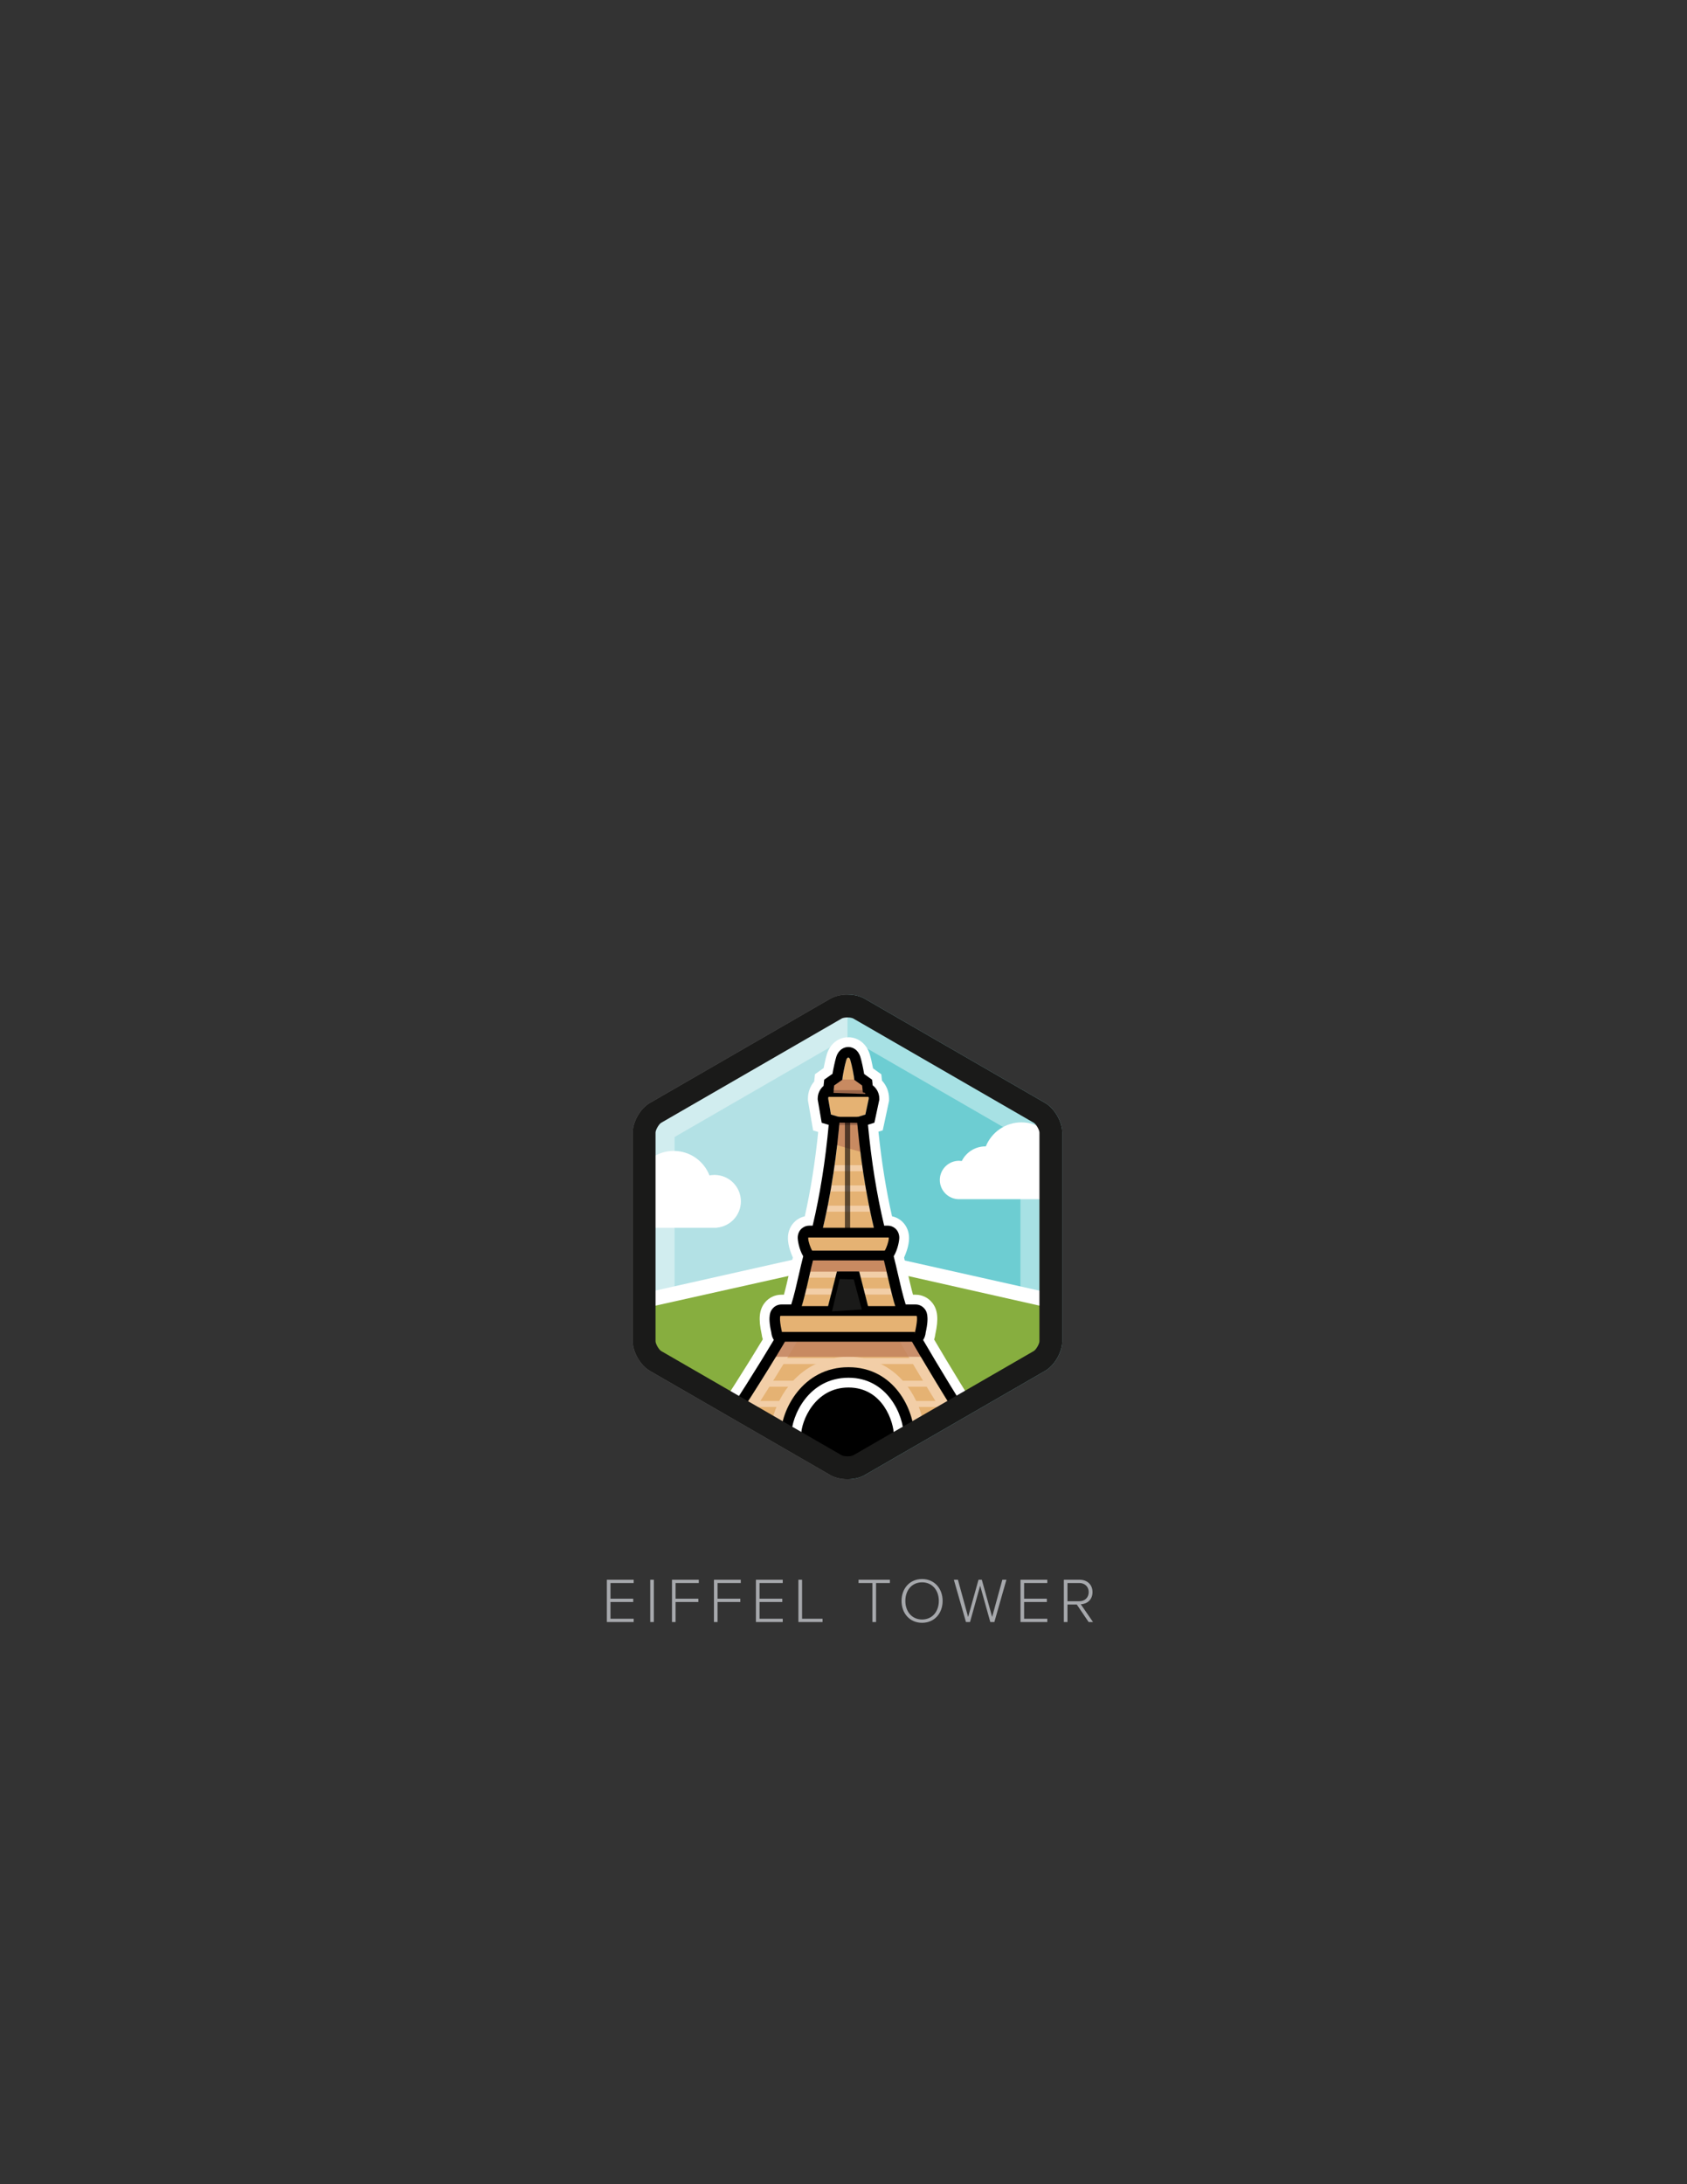 <?xml version="1.0" encoding="utf-8"?>
<!-- Generator: Adobe Illustrator 16.0.0, SVG Export Plug-In . SVG Version: 6.00 Build 0)  -->
<!DOCTYPE svg PUBLIC "-//W3C//DTD SVG 1.1//EN" "http://www.w3.org/Graphics/SVG/1.1/DTD/svg11.dtd">
<svg version="1.1" id="Layer_1" xmlns="http://www.w3.org/2000/svg" xmlns:xlink="http://www.w3.org/1999/xlink" x="0px" y="0px"
	 width="612px" height="792px" viewBox="0 0 612 792" enable-background="new 0 0 612 792" xml:space="preserve">
<rect x="0" y="0" width="612" height="792" fill="#333333" stroke="none"/>
<path fill="none" d="M311.63-1226.76"/>
<path fill="none" d="M311.63,2018.837"/>
<path fill="none" d="M312.63-1225.76"/>
<path fill="none" d="M312.63,2019.837"/>
<path fill="#5F9AD2" d="M185.246,519.479"/>
<path fill="#FFFFFF" d="M185.246,519.729"/>
<path fill="#231F20" d="M185.246,519.73"/>
<polygon fill="#A6A8AC" points="220.156,588.157 220.156,572.819 229.883,572.819 229.883,574.016 221.467,574.016 221.467,579.695 
	229.723,579.695 229.723,580.891 221.467,580.891 221.467,586.962 229.883,586.962 229.883,588.157 "/>
<rect x="235.887" y="572.82" fill="#A6A8AC" width="1.313" height="15.338"/>
<polygon fill="#A6A8AC" points="243.775,588.157 243.775,572.819 253.504,572.819 253.504,574.016 245.088,574.016 245.088,579.695 
	253.342,579.695 253.342,580.891 245.088,580.891 245.088,588.157 "/>
<polygon fill="#A6A8AC" points="259.002,588.157 259.002,572.819 268.73,572.819 268.73,574.016 260.314,574.016 260.314,579.695 
	268.568,579.695 268.568,580.891 260.314,580.891 260.314,588.157 "/>
<polygon fill="#A6A8AC" points="274.229,588.157 274.229,572.819 283.955,572.819 283.955,574.016 275.539,574.016 275.539,579.695 
	283.795,579.695 283.795,580.891 275.539,580.891 275.539,586.962 283.955,586.962 283.955,588.157 "/>
<polygon fill="#A6A8AC" points="289.639,588.157 289.639,572.819 290.971,572.819 290.971,586.962 298.398,586.962 298.398,588.157 
	"/>
<polygon fill="#A6A8AC" points="316.479,588.157 316.479,574.016 311.465,574.016 311.465,572.819 322.824,572.819 322.824,574.016 
	317.813,574.016 317.813,588.157 "/>
<path fill="#A6A8AC" d="M327.059,580.5c0-4.483,2.943-7.934,7.451-7.934c4.484,0,7.449,3.45,7.449,7.934
	c0,4.484-2.965,7.934-7.449,7.934C330.002,588.434,327.059,584.984,327.059,580.5 M340.58,580.5c0-3.886-2.393-6.737-6.07-6.737
	c-3.703,0-6.07,2.852-6.07,6.737c0,3.863,2.367,6.737,6.07,6.737C338.188,587.237,340.58,584.363,340.58,580.5"/>
<polygon fill="#A6A8AC" points="359.256,588.157 355.576,574.981 351.898,588.157 350.426,588.157 346.033,572.819 347.506,572.819 
	351.207,586.317 354.979,572.819 356.176,572.819 359.924,586.317 363.625,572.819 365.098,572.819 360.729,588.157 "/>
<polygon fill="#A6A8AC" points="370.205,588.157 370.205,572.819 379.934,572.819 379.934,574.016 371.518,574.016 371.518,579.695 
	379.771,579.695 379.771,580.891 371.518,580.891 371.518,586.962 379.934,586.962 379.934,588.157 "/>
<path fill="#A6A8AC" d="M394.93,588.158l-4.301-6.348h-3.379v6.348h-1.313V572.82h5.727c2.645,0,4.668,1.678,4.668,4.483
	c0,2.782-1.955,4.323-4.254,4.415l4.438,6.439H394.93z M394.953,577.304c0-1.932-1.357-3.289-3.404-3.289h-4.299v6.601h4.299
	C393.596,580.615,394.953,579.236,394.953,577.304"/>
<path fill="#B3E1E5" d="M383.358,425.059c0-17.284-2.72-21.994-6.044-23.914l-63.824-36.85c-1.617-0.934-3.734-1.409-5.866-1.434
	c-0.06-0.001-0.118,0.003-0.178,0.003c-2.19-0.001-4.382,0.472-6.044,1.431l-63.824,36.85c-3.324,1.92-6.044,6.63-6.044,10.468
	v75.974l76.462,43.026l75.362-43.026V425.059z"/>
<g opacity="0.6">
	<g>
		<defs>
			<rect id="SVGID_1_" x="307.45" y="360.65" width="77.909" height="175.71"/>
		</defs>
		<clipPath id="SVGID_2_">
			<use xlink:href="#SVGID_1_"  overflow="visible"/>
		</clipPath>
		<path clip-path="url(#SVGID_2_)" fill="#3EC0C5" d="M307.629,536.363c2.187-0.025,4.361-0.514,6.021-1.472l65.506-37.82
			c3.41-1.97,6.201-6.805,6.201-10.744v-75.641c0-3.939-2.791-8.773-6.201-10.743l-65.506-37.82
			c-1.66-0.958-3.835-1.445-6.021-1.472c-0.061-0.001-0.122,0.003-0.184,0.003V536.36
			C307.507,536.36,307.568,536.364,307.629,536.363"/>
	</g>
</g>
<g opacity="0.4">
	<g>
		<defs>
			<rect id="SVGID_3_" x="229.529" y="360.65" width="155.83" height="175.71"/>
		</defs>
		<clipPath id="SVGID_4_">
			<use xlink:href="#SVGID_3_"  overflow="visible"/>
		</clipPath>
		<path clip-path="url(#SVGID_4_)" fill="#FFFFFF" d="M307.445,376.07l62.732,36.219v72.436l-62.732,36.22l-62.73-36.218v-72.438
			L307.445,376.07 M307.445,360.65c-2.248,0-4.496,0.489-6.201,1.473l-65.508,37.82c-3.41,1.97-6.203,6.805-6.203,10.744v75.64
			c0,3.94,2.793,8.774,6.203,10.744l65.508,37.819c1.705,0.985,3.953,1.474,6.201,1.474c0.061,0,0.122,0,0.184-0.001
			c2.187-0.026,4.361-0.514,6.02-1.473l65.506-37.819c3.412-1.97,6.204-6.804,6.204-10.744v-75.64c0-3.939-2.792-8.774-6.204-10.744
			l-65.506-37.82c-1.658-0.958-3.833-1.446-6.02-1.472C307.567,360.65,307.506,360.65,307.445,360.65"/>
	</g>
</g>
<g>
	<defs>
		<path id="SVGID_5_" d="M301.322,363.233l-64.664,37.333c-3.369,1.945-6.123,6.718-6.123,10.605v74.671
			c0,3.888,2.754,8.661,6.123,10.605l64.664,37.334c1.729,0.998,4.025,1.479,6.303,1.453c2.161-0.024,4.307-0.507,5.943-1.453
			l64.666-37.334c3.369-1.944,6.125-6.718,6.125-10.605v-74.671c0-3.888-2.756-8.66-6.125-10.605l-64.666-37.333
			c-1.637-0.946-3.782-1.43-5.943-1.454c-0.059-0.001-0.119-0.001-0.178-0.001C305.227,361.778,303.007,362.26,301.322,363.233"/>
	</defs>
	<clipPath id="SVGID_6_">
		<use xlink:href="#SVGID_5_"  overflow="visible"/>
	</clipPath>
	<polygon clip-path="url(#SVGID_6_)" fill="#FFFFFF" points="392.391,553.182 222.359,553.182 222.359,471.437 307.235,452.364 
		392.391,471.437 	"/>
	<polygon clip-path="url(#SVGID_6_)" fill="#87AE3F" points="392.391,558.631 222.359,558.631 222.359,476.886 307.78,457.813 
		392.391,476.886 	"/>
	<path clip-path="url(#SVGID_6_)" d="M330.74,519.959c0,12.865-10.429,23.294-23.294,23.294c-12.864,0-23.294-10.429-23.294-23.294
		s10.43-23.295,23.294-23.295C320.312,496.664,330.74,507.094,330.74,519.959"/>
	<path clip-path="url(#SVGID_6_)" fill="#FFFFFF" d="M307.744,383.467c0.268,0,0.534,0.295,0.723,0.884
		c0.588,1.826,1.416,6.2,1.455,7.22l2.832,2.034l0.272,2.531c1.194,0.049,2.147,1.03,2.147,2.237l-1.232,5.766l-3.137,0.994
		c1.015,12.096,3.018,27.564,6.957,43.104h4.303c1.238,0-0.975,6.245-2.071,6.392c1.685,5.567,3.646,17.045,5.929,22.19h6.23
		c1.238,0-0.127,5.829-0.127,5.829c0,1.192-0.932,2.165-2.105,2.235c2.869,5.169,16.258,27.579,20.644,33.605
		c0.771,1.058,0.336,1.913-0.972,1.913h-9.896h-4.035h-4.035c0-8.914-7.023-24.645-23.812-24.645
		c-16.787,0-24.536,15.73-24.536,24.645h-4.036h-2.019h-11.912c-1.309,0-1.727-0.844-0.938-1.887
		c4.533-6,18.457-28.457,21.325-33.632c-1.17-0.075-2.097-1.046-2.097-2.235c0,0-1.364-5.829-0.127-5.829h6.212
		c2.278-5.147,4.231-16.627,5.907-22.198c-1.077-0.162-3.269-6.384-2.03-6.384h4.247c3.92-15.558,5.896-31.045,6.895-43.146
		l-3.256-0.953l-0.996-5.766c0-1.117,0.818-2.042,1.889-2.212l0.272-2.557l2.955-2.075c0.037-1.004,0.865-5.353,1.452-7.179
		C307.211,383.762,307.478,383.467,307.744,383.467 M299.58,476.819h16.143l-4.036-15.774h-8.07L299.58,476.819 M307.744,376.11
		c-3.525,0-6.558,2.351-7.727,5.991c-0.377,1.172-0.865,3.253-1.238,5.207l-0.393,0.275l-2.733,1.92l-0.282,2.646
		c-1.429,1.681-2.273,3.857-2.273,6.224v0.629l0.107,0.621l0.995,5.768l0.78,4.52l1.844,0.54
		c-1.104,10.836-2.732,21.086-4.865,30.599c-3.309,0.705-5.82,3.558-6.094,7.181c-0.179,2.373,0.625,4.97,1.33,6.729
		c0.104,0.258,0.242,0.604,0.424,1.004c-0.396,1.609-0.799,3.371-1.215,5.189c-0.609,2.671-1.309,5.729-2.011,8.311h-0.919
		c-2.366,0-4.57,1.068-6.047,2.931c-2.006,2.53-2.34,5.847-1.118,11.363c0.075,0.649,0.216,1.282,0.417,1.888
		c-5.04,8.377-14.857,23.982-18.223,28.435c-2.092,2.768-2.478,6.149-1.033,9.05c1.441,2.899,4.373,4.631,7.84,4.631h11.912h2.019
		h4.036h7.355v-7.357c0-5.088,4.944-17.289,17.181-17.289c12.556,0,16.455,12.673,16.455,17.289v7.357h7.356h4.035h4.035h9.896
		c3.438,0,6.361-1.713,7.82-4.579c1.461-2.868,1.123-6.24-0.9-9.021c-3.268-4.486-12.649-19.951-17.631-28.451
		c0.211-0.625,0.36-1.28,0.438-1.955c1.221-5.515,0.887-8.83-1.118-11.36c-1.478-1.862-3.681-2.931-6.048-2.931h-0.943
		c-0.705-2.576-1.404-5.627-2.016-8.293c-0.415-1.813-0.818-3.569-1.216-5.175c0.18-0.392,0.317-0.73,0.421-0.984
		c0.71-1.748,1.523-4.33,1.367-6.702c-0.244-3.692-2.793-6.591-6.164-7.274c-2.155-9.546-3.805-19.823-4.922-30.68l1.561-0.494
		l0.895-4.184l1.233-5.767l0.162-0.761v-0.776c0-2.531-0.972-4.833-2.569-6.549l-0.246-2.277l-2.67-1.918l-0.322-0.23
		c-0.375-1.986-0.87-4.112-1.252-5.298C314.303,378.462,311.271,376.11,307.744,376.11"/>
	<path clip-path="url(#SVGID_6_)" fill="#FFFFFF" d="M394.923,425.259c0-5.289-4.288-9.577-9.577-9.577
		c-0.622,0-1.23,0.061-1.819,0.174c-2.022-5.195-7.069-8.881-12.981-8.881c-5.848,0-10.85,3.604-12.916,8.71
		c-0.049,0-0.096-0.003-0.145-0.003c-3.751,0-6.996,2.157-8.568,5.297c-0.33-0.047-0.666-0.072-1.01-0.072
		c-3.846,0-6.965,3.117-6.965,6.965c0,3.847,3.119,6.965,6.965,6.965h38.31v-0.041C391.097,434.354,394.923,430.255,394.923,425.259
		"/>
	<path clip-path="url(#SVGID_6_)" fill="#FFFFFF" d="M268.773,435.612c0-5.29-4.289-9.577-9.578-9.577
		c-0.621,0-1.229,0.061-1.818,0.174c-2.022-5.195-7.07-8.881-12.982-8.881c-5.847,0-10.85,3.604-12.916,8.71
		c-0.048,0-0.096-0.003-0.145-0.003c-3.75,0-6.995,2.157-8.567,5.297c-0.329-0.048-0.666-0.074-1.01-0.074
		c-3.847,0-6.966,3.119-6.966,6.967c0,3.847,3.119,6.965,6.966,6.965h38.31v-0.041C264.947,444.708,268.773,440.608,268.773,435.612
		"/>
	<path clip-path="url(#SVGID_6_)" fill="#E5B273" d="M332.025,482.648c0,0,1.365-5.828,0.127-5.828h-6.231
		c-2.283-5.147-4.244-16.624-5.929-22.192c1.098-0.146,3.311-6.39,2.072-6.39h-4.302c-3.94-15.541-5.942-31.01-6.959-43.106
		l3.138-0.993l1.232-5.767c0-1.206-0.953-2.187-2.148-2.237l-0.271-2.53l-2.833-2.035c-0.038-1.02-0.867-5.393-1.454-7.219
		c-0.378-1.179-1.066-1.179-1.445,0c-0.587,1.826-1.414,6.175-1.451,7.179l-2.957,2.076l-0.271,2.556
		c-1.07,0.17-1.889,1.094-1.889,2.211l0.996,5.767l3.256,0.952c-0.998,12.103-2.975,27.589-6.896,43.147h-4.247
		c-1.238,0,0.954,6.221,2.031,6.384c-1.676,5.569-3.63,17.049-5.906,22.198h-6.213c-1.238,0,0.127,5.828,0.127,5.828
		c0,1.189,0.926,2.159,2.096,2.234c-2.867,5.176-16.791,27.633-21.324,33.632c-0.789,1.044-0.37,1.888,0.938,1.888h11.913h2.019
		h4.035c0-8.914,7.748-24.646,24.537-24.646c16.787,0,23.811,15.731,23.811,24.646h4.035h4.035h9.896
		c1.308,0,1.743-0.855,0.974-1.912c-4.388-6.026-17.775-28.438-20.646-33.606C331.094,484.813,332.025,483.841,332.025,482.648
		 M299.581,476.82l4.034-15.775h8.072l4.034,15.775H299.581z"/>
	<path clip-path="url(#SVGID_6_)" fill="#F2CEA7" d="M350.537,518.489c-4.387-6.025-17.775-28.437-20.644-33.605
		c1.175-0.07,2.106-1.042,2.106-2.235c0,0,1.364-5.829,0.127-5.829h-3.934v0.011h-6.382c0.202,0.539,0.407,1.051,0.618,1.526
		l1,2.253h2.465h2.658c-0.034,0.188-0.071,0.377-0.109,0.565l-4.785,0.286l2.922,5.263c2.469,4.446,12.362,20.83,18.146,29.89
		h-5.056h-4.035h-0.565c-0.679-4.279-2.507-9.512-6.069-14.176c-2.41-3.156-5.312-5.654-8.623-7.425
		c-3.779-2.021-8.016-3.045-12.59-3.045c-4.564,0-8.828,1.019-12.672,3.028c-3.369,1.762-6.347,4.242-8.852,7.375
		c-3.32,4.151-5.646,9.345-6.471,14.242h-0.578h-2.018h-6.923c6.099-9.224,16.485-25.875,18.712-29.894l2.9-5.233l-4.754-0.307
		c-0.039-0.188-0.076-0.379-0.111-0.57h2.639h2.469l0.998-2.257c0.209-0.475,0.414-0.985,0.615-1.522h-8.183v-0.011h-2.111
		c-1.237,0,0.127,5.829,0.127,5.829c0,1.189,0.927,2.159,2.097,2.235c-2.869,5.176-16.791,27.632-21.326,33.631
		c-0.789,1.044-0.369,1.888,0.938,1.888h11.913h2.018h4.035c0-8.914,7.75-24.645,24.537-24.645c16.788,0,23.811,15.73,23.811,24.645
		h4.037h4.035h9.896C350.873,520.402,351.307,519.548,350.537,518.489"/>
	<rect x="281.064" y="475.566" clip-path="url(#SVGID_6_)" fill="#E5B273" width="52.738" height="8.685"/>
	<g opacity="0.8" clip-path="url(#SVGID_6_)">
		<g>
			<defs>
				<rect id="SVGID_7_" x="278.891" y="485.08" width="57.08" height="6.9"/>
			</defs>
			<clipPath id="SVGID_8_">
				<use xlink:href="#SVGID_7_"  overflow="visible"/>
			</clipPath>
			<polygon clip-path="url(#SVGID_8_)" fill="#C07F5D" points="281.6,485.077 278.895,491.982 335.973,491.982 330.51,485.18 			"/>
		</g>
	</g>
	<g opacity="0.8" clip-path="url(#SVGID_6_)">
		<g>
			<defs>
				<rect id="SVGID_9_" x="290.5" y="456.311" width="33.87" height="5.359"/>
			</defs>
			<clipPath id="SVGID_10_">
				<use xlink:href="#SVGID_9_"  overflow="visible"/>
			</clipPath>
			<polygon clip-path="url(#SVGID_10_)" fill="#C07F5D" points="292.105,456.311 290.5,461.665 324.367,461.665 321.126,456.414 			
				"/>
		</g>
	</g>
	<rect x="282.959" y="482.954" clip-path="url(#SVGID_6_)" width="48.949" height="3.542"/>
	<rect x="281.936" y="473.6" clip-path="url(#SVGID_6_)" width="50.994" height="3.541"/>
	<polygon clip-path="url(#SVGID_6_)" fill="#E5B273" points="308.943,399.77 308.943,396.135 308.943,395.652 307.552,394.74 
		307.422,394.655 307.326,394.717 305.838,395.674 305.838,396.161 305.838,399.395 304.228,399.652 304.488,401.165 
		305.477,401.454 307.604,402.077 309.367,401.52 310.402,401.191 310.691,399.844 	"/>
	<rect x="292.038" y="446.801" clip-path="url(#SVGID_6_)" fill="#E5B273" width="30.791" height="8.053"/>
	<rect x="279.441" y="492.429" clip-path="url(#SVGID_6_)" fill="#F2CEA7" width="22.967" height="2.181"/>
	<rect x="312.198" y="492.429" clip-path="url(#SVGID_6_)" fill="#F2CEA7" width="23.737" height="2.181"/>
	<rect x="311.773" y="467.229" clip-path="url(#SVGID_6_)" fill="#F2CEA7" width="13.857" height="2.181"/>
	<rect x="289.982" y="467.229" clip-path="url(#SVGID_6_)" fill="#F2CEA7" width="13.858" height="2.181"/>
	<rect x="311.063" y="461.105" clip-path="url(#SVGID_6_)" fill="#F2CEA7" width="13.857" height="2.181"/>
	<rect x="290.693" y="461.105" clip-path="url(#SVGID_6_)" fill="#F2CEA7" width="13.857" height="2.181"/>
	<rect x="297.799" y="437.184" clip-path="url(#SVGID_6_)" fill="#F2CEA7" width="19.451" height="2.181"/>
	<rect x="297.799" y="429.842" clip-path="url(#SVGID_6_)" fill="#F2CEA7" width="19.451" height="2.18"/>
	<rect x="299.378" y="422.5" clip-path="url(#SVGID_6_)" fill="#F2CEA7" width="16.293" height="2.18"/>
	<rect x="272.336" y="500.661" clip-path="url(#SVGID_6_)" fill="#F2CEA7" width="18.361" height="2.179"/>
	<rect x="324.68" y="500.661" clip-path="url(#SVGID_6_)" fill="#F2CEA7" width="18.361" height="2.179"/>
	<rect x="267.6" y="508.004" clip-path="url(#SVGID_6_)" fill="#F2CEA7" width="18.36" height="2.18"/>
	<rect x="329.417" y="508.004" clip-path="url(#SVGID_6_)" fill="#F2CEA7" width="18.36" height="2.18"/>
	<rect x="292.003" y="445.188" clip-path="url(#SVGID_6_)" width="30.86" height="3.543"/>
	<rect x="292.869" y="453.479" clip-path="url(#SVGID_6_)" width="29.128" height="3.541"/>
	<rect x="303.553" y="404.986" clip-path="url(#SVGID_6_)" width="7.815" height="2.947"/>
	<rect x="298.064" y="395.285" clip-path="url(#SVGID_6_)" width="18.791" height="2.453"/>
	<g opacity="0.8" clip-path="url(#SVGID_6_)">
		<g>
			<defs>
				<rect id="SVGID_11_" x="302.471" y="407.05" width="11.02" height="10.98"/>
			</defs>
			<clipPath id="SVGID_12_">
				<use xlink:href="#SVGID_11_"  overflow="visible"/>
			</clipPath>
			<polygon clip-path="url(#SVGID_12_)" fill="#C07F5D" points="302.479,407.049 302.465,414.916 313.485,418.028 313.276,407.177 
							"/>
		</g>
	</g>
	<g opacity="0.8" clip-path="url(#SVGID_6_)">
		<g>
			<defs>
				<rect id="SVGID_13_" x="302.37" y="391.43" width="11.569" height="5.26"/>
			</defs>
			<clipPath id="SVGID_14_">
				<use xlink:href="#SVGID_13_"  overflow="visible"/>
			</clipPath>
			<polygon clip-path="url(#SVGID_14_)" fill="#C07F5D" points="302.388,391.428 302.375,396.297 313.939,396.687 313.186,391.428 
							"/>
		</g>
	</g>
	<g opacity="0.6" clip-path="url(#SVGID_6_)">
		<g>
			<defs>
				<rect id="SVGID_15_" x="306.51" y="406.68" width="1.9" height="40.73"/>
			</defs>
			<clipPath id="SVGID_16_">
				<use xlink:href="#SVGID_15_"  overflow="visible"/>
			</clipPath>
			<rect x="306.506" y="406.682" clip-path="url(#SVGID_16_)" width="1.907" height="40.733"/>
		</g>
	</g>
	<path clip-path="url(#SVGID_6_)" d="M307.744,383.467c0.268,0,0.534,0.295,0.723,0.884c0.588,1.826,1.416,6.199,1.455,7.22
		l2.832,2.034l0.272,2.53c1.194,0.05,2.147,1.031,2.147,2.237l-1.232,5.767l-3.137,0.994c1.015,12.096,3.018,27.564,6.957,43.105
		h4.303c1.238,0-0.975,6.244-2.071,6.391c1.685,5.566,3.646,17.044,5.929,22.191h6.23c1.238,0-0.127,5.828-0.127,5.828
		c0,1.192-0.932,2.165-2.105,2.235c2.869,5.168,16.258,27.58,20.644,33.606c0.771,1.058,0.336,1.912-0.972,1.912h-9.896h-4.035
		h-4.035c0-8.914-7.023-24.645-23.812-24.645c-16.787,0-24.536,15.73-24.536,24.645h-4.036h-2.018h-11.913
		c-1.309,0-1.727-0.844-0.938-1.888c4.533-5.999,18.457-28.456,21.325-33.632c-1.17-0.075-2.097-1.045-2.097-2.234
		c0,0-1.364-5.828-0.127-5.828h6.212c2.278-5.148,4.231-16.629,5.907-22.198c-1.077-0.163-3.269-6.384-2.03-6.384h4.247
		c3.92-15.559,5.896-31.046,6.895-43.146l-3.256-0.953l-0.996-5.767c0-1.117,0.818-2.04,1.889-2.211l0.272-2.556l2.955-2.075
		c0.037-1.004,0.865-5.353,1.452-7.179C307.211,383.762,307.478,383.467,307.744,383.467 M299.58,476.82h16.143l-4.036-15.774h-8.07
		L299.58,476.82 M307.744,379.653c-1.557,0-3.519,0.927-4.355,3.532c-0.443,1.383-1.045,4.15-1.379,6.184l-1.588,1.114l-1.418,0.995
		l-0.183,1.722l-0.06,0.559c-1.312,1.115-2.123,2.774-2.123,4.613v0.327l0.057,0.321l0.995,5.768l0.405,2.344l2.283,0.668
		l0.254,0.074c-1.205,13.063-3.157,25.33-5.816,36.549h-1.253c-1.918,0-3.965,1.399-4.166,4.073
		c-0.085,1.119,0.478,4.521,1.985,7.037c-0.494,1.89-0.998,4.102-1.525,6.407c-0.871,3.817-1.833,8.03-2.816,11.065h-3.566
		c-1.278,0-2.471,0.579-3.271,1.588c-0.592,0.747-1.814,2.288-0.393,8.59c0.087,0.979,0.408,1.893,0.908,2.686
		c-4.719,7.959-15.647,25.395-19.389,30.346c-1.264,1.671-1.521,3.666-0.689,5.336c0.832,1.67,2.576,2.667,4.67,2.667h11.913h2.018
		h4.036h3.814v-3.815c0-7.035,6.257-20.83,20.722-20.83c14.131,0,19.997,13.567,19.997,20.83v3.815h3.814h4.035h4.035h9.896
		c2.078,0,3.822-0.989,4.664-2.644c0.843-1.656,0.615-3.648-0.608-5.33c-3.671-5.041-14.212-22.54-18.754-30.35
		c0.51-0.798,0.836-1.722,0.923-2.711c1.422-6.303,0.2-7.843-0.393-8.59c-0.801-1.009-1.992-1.588-3.271-1.588h-3.589
		c-0.983-3.029-1.948-7.235-2.822-11.045c-0.528-2.309-1.038-4.525-1.532-6.418c1.51-2.5,2.098-5.879,2.022-7.001
		c-0.179-2.704-2.231-4.119-4.167-4.119h-1.313c-2.683-11.24-4.656-23.519-5.879-36.578l0.221-0.07l2.113-0.669l0.465-2.17
		l1.232-5.766l0.084-0.395v-0.403c0-1.977-0.939-3.732-2.406-4.837l-0.035-0.339l-0.184-1.695l-1.385-0.995l-1.491-1.07
		c-0.335-2.052-0.94-4.859-1.389-6.252C311.264,380.581,309.301,379.653,307.744,379.653 M306.578,464.859h2.146l2.084,8.146h-6.314
		L306.578,464.859z"/>
</g>
<path fill="#1A1A19" d="M307.445,368.93l0.084,0.001c1.125,0.014,1.824,0.273,1.979,0.363l65.508,37.82
	c0.848,0.489,2.063,2.593,2.063,3.573v75.64c0,0.979-1.215,3.083-2.063,3.573l-65.508,37.82c-0.156,0.09-0.854,0.35-1.975,0.363
	h-0.088c-1.168,0-1.898-0.27-2.063-0.364L239.877,489.9c-0.85-0.49-2.063-2.594-2.063-3.573v-75.64c0-0.98,1.213-3.084,2.063-3.573
	l65.506-37.82C305.547,369.2,306.277,368.93,307.445,368.93 M307.445,360.65c-2.249,0-4.496,0.489-6.202,1.473l-65.506,37.82
	c-3.412,1.97-6.203,6.805-6.203,10.744v75.64c0,3.94,2.791,8.774,6.203,10.744l65.506,37.819c1.706,0.985,3.954,1.474,6.202,1.474
	c0.061,0,0.121,0,0.184-0.001c2.188-0.026,4.36-0.514,6.02-1.473l65.507-37.819c3.411-1.97,6.202-6.804,6.202-10.744v-75.64
	c0-3.939-2.791-8.774-6.202-10.744l-65.507-37.82c-1.659-0.958-3.832-1.446-6.02-1.472
	C307.566,360.65,307.506,360.65,307.445,360.65"/>
<polygon fill="#1A1A19" points="304.611,463.771 309.717,463.908 312.615,474.811 301.851,475.501 "/>
</svg>
